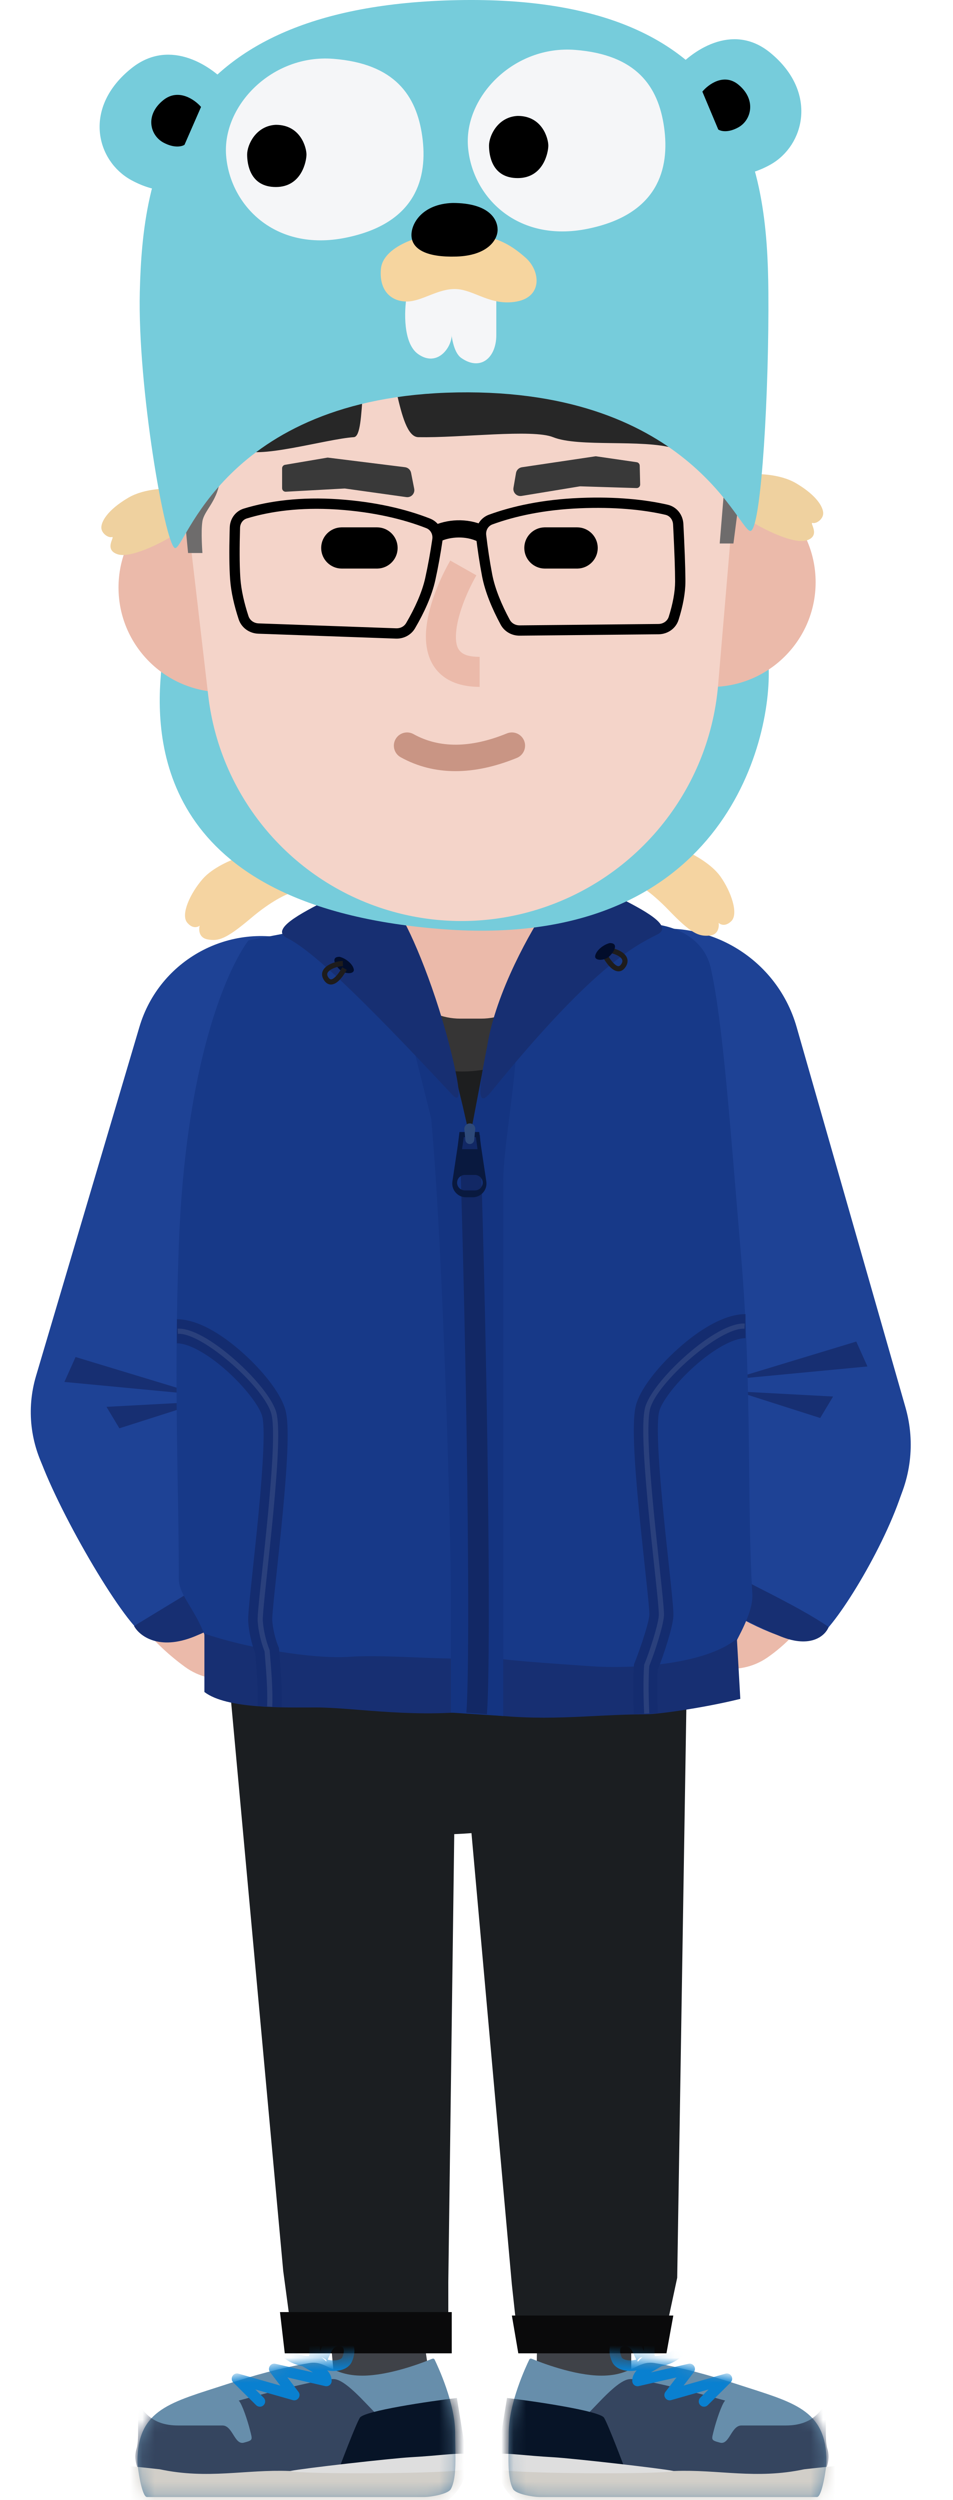 <svg width="77" height="202" viewBox="0 0 77 202" fill="none" xmlns="http://www.w3.org/2000/svg">
<path d="M35.41 148.212C44.262 148.212 51.438 144.813 51.438 140.619C51.438 136.426 44.262 133.027 35.41 133.027C26.558 133.027 19.381 136.426 19.381 140.619C19.381 144.813 26.558 148.212 35.41 148.212Z" fill="#1B1E21"/>
<path d="M47.232 165.976C49.281 165.976 50.945 167.62 50.978 169.661L50.979 169.723V193.039C50.979 195.109 49.301 196.786 47.232 196.786C45.183 196.786 43.518 195.142 43.485 193.101L43.484 193.039V169.723C43.484 167.654 45.162 165.976 47.232 165.976Z" fill="#EBBAAA"/>
<path d="M27.942 165.998C29.979 165.776 31.812 167.229 32.067 169.254L32.074 169.316L34.396 190.561C34.621 192.619 33.135 194.469 31.078 194.693C29.041 194.916 27.208 193.462 26.953 191.437L26.946 191.375L24.624 170.13C24.399 168.073 25.885 166.223 27.942 165.998Z" fill="#EBBAAA"/>
<path d="M34.279 189.025C30.171 189.858 27.433 189.372 26.715 189.025L27.132 193.675L31.503 195.756L34.834 192.981C34.696 191.801 34.418 190.413 34.279 189.025Z" fill="#3F4248"/>
<path d="M43.439 189.164C47.547 189.997 50.286 189.511 51.003 189.164V193.813L46.631 195.895L43.3 193.119C43.439 191.94 43.3 190.552 43.439 189.164Z" fill="#3F4248"/>
<path d="M18.18 132.124H36.916L36.222 184.376V187.736H23.454L22.883 183.475L18.18 132.124Z" fill="#1B1E21"/>
<path d="M36.738 132.959H55.537L54.717 184.029L53.884 187.915L41.81 188.748L41.357 184.584L36.738 132.959Z" fill="#1B1E21"/>
<path d="M22.621 186.805H36.5V190.136H23.008L22.621 186.805Z" fill="#0A0A0B"/>
<path d="M41.357 187.083H54.403L53.848 190.136H41.877L41.357 187.083Z" fill="#0A0A0B"/>
<path d="M66.779 198.879C66.779 194.618 64.041 194.098 59.579 192.638C57.394 191.923 55.163 191.3 52.901 190.925C51.478 190.689 51.096 191.94 48.598 191.94C46.37 191.94 43.591 190.836 43.016 190.598C42.943 190.567 42.858 190.541 42.8 190.594C42.786 190.606 42.775 190.623 42.766 190.639C42.5 191.186 41.104 194.167 41.104 196.553C41.104 198.378 40.947 200.173 41.451 201.1C41.678 201.517 43.096 201.746 43.572 201.746H66.007C66.433 201.746 66.779 199.305 66.779 198.879Z" fill="#678EAB"/>
<mask id="mask0" mask-type="alpha" maskUnits="userSpaceOnUse" x="41" y="190" width="26" height="12">
<path fill-rule="evenodd" clip-rule="evenodd" d="M66.778 198.879C66.778 196.691 66.056 195.489 64.748 194.639C58.527 190.601 50.459 190.411 43.046 190.136C42.986 190.136 42.792 190.585 42.766 190.64C42.499 191.186 41.103 194.167 41.103 196.553C41.103 198.378 40.947 200.173 41.45 201.1C41.677 201.518 43.095 201.747 43.571 201.747H66.007C66.433 201.747 66.778 199.305 66.778 198.879Z" fill="white"/>
</mask>
<g mask="url(#mask0)">
<path d="M63.517 195.965C65.669 195.965 66.27 194.716 66.501 194.508C66.918 194.993 66.571 196.95 66.848 197.838C67.126 198.727 66.733 199.597 66.501 199.92L47.141 200.822C47.025 198.972 46.863 195.271 47.141 195.271C47.488 195.271 49.708 192.287 50.888 192.218C51.832 192.162 56.416 193.352 58.591 193.953C58.313 194.23 57.855 195.646 57.688 196.312C57.48 197.145 57.411 197.145 58.174 197.353C58.938 197.561 59.076 195.965 59.909 195.965H63.517Z" fill="#35455F"/>
<path d="M48.806 195.34C48.473 194.785 43.116 193.998 40.965 193.744L39.993 199.712L50.819 200.336C50.287 198.903 49.139 195.895 48.806 195.34Z" fill="#071427"/>
<path d="M54.496 199.642C58.035 199.504 61.089 200.336 64.975 199.504C71.914 198.74 68.349 199.194 70.11 202.569H42.896C40.202 201.932 39.307 198.006 41.312 198.324C45.684 199.018 51.789 199.749 54.496 199.642Z" fill="#D1CEC8"/>
<path d="M40.271 199.504C41.215 199.892 54.011 199.92 54.427 199.643C53.456 199.434 46.306 198.624 44.712 198.532C42.283 198.393 41.358 198.209 40.271 198.255C39.878 198.532 39.327 199.115 40.271 199.504Z" fill="#DEDEDE"/>
<path d="M52.974 190.465C53.176 190.342 53.439 190.406 53.561 190.608C53.684 190.809 53.62 191.072 53.418 191.195L53.294 191.268C53.13 191.362 52.864 191.514 52.751 191.582L52.684 191.623L52.594 191.68L55.626 190.982C56.008 190.894 56.293 191.323 56.075 191.639L56.061 191.659L55.232 192.742L58.612 191.78C59.029 191.662 59.333 192.164 59.047 192.477L59.031 192.495L57.185 194.325C57.018 194.492 56.747 194.491 56.581 194.323C56.421 194.162 56.416 193.906 56.564 193.739L56.583 193.718L57.251 193.056L54.225 193.917C53.837 194.027 53.531 193.59 53.755 193.265L53.769 193.246L54.66 192.082L51.608 192.784C51.349 192.844 51.101 192.655 51.086 192.393L51.085 192.368C51.085 191.781 51.49 191.357 52.236 190.895L52.328 190.839C52.506 190.733 52.909 190.504 52.974 190.465Z" fill="#0980D0"/>
<path fill-rule="evenodd" clip-rule="evenodd" d="M52.041 189.101C52.063 187.86 52.883 186.944 53.964 186.944C54.497 186.944 54.932 187.167 55.232 187.576C55.52 187.969 55.673 188.519 55.673 189.152C55.673 189.736 55.326 190.262 54.733 190.657C54.208 191.007 53.533 191.217 52.966 191.217C52.695 191.217 52.495 191.168 52.355 191.069C52.224 190.978 52.139 190.844 52.09 190.656C52.047 190.493 52.031 190.294 52.03 190.006L52.03 189.912L52.039 189.354L52.041 189.101ZM54.542 188.082C54.402 187.89 54.223 187.799 53.964 187.799C53.367 187.799 52.895 188.335 52.895 189.152L52.894 189.326L52.886 189.836C52.885 189.889 52.885 189.928 52.885 189.968L52.886 190.096C52.888 190.198 52.893 190.279 52.9 190.342L52.902 190.36L52.923 190.361L52.966 190.362C53.361 190.362 53.872 190.203 54.259 189.945C54.634 189.696 54.819 189.416 54.819 189.152C54.819 188.69 54.714 188.316 54.542 188.082Z" fill="#0980D0"/>
<path fill-rule="evenodd" clip-rule="evenodd" d="M49.952 188.81C49.59 188.971 49.361 189.252 49.279 189.618C49.201 189.966 49.261 190.382 49.45 190.807C49.624 191.198 50.017 191.445 50.537 191.53C50.998 191.606 51.519 191.544 51.903 191.373L51.944 191.354C52.075 191.291 52.168 191.223 52.232 191.148L52.25 191.126L52.258 191.114L52.269 191.099L52.278 191.081L52.294 191.053C52.304 191.035 52.307 191.026 52.315 191.004L52.315 191.004L52.323 190.979L52.33 190.953L52.336 190.919C52.343 190.863 52.342 190.801 52.331 190.733C52.313 190.62 52.271 190.494 52.198 190.325L52.157 190.231L51.942 189.768C51.934 189.749 51.925 189.73 51.916 189.709C51.537 188.86 50.694 188.48 49.952 188.81ZM51.558 190.789L51.493 190.776L51.496 190.762L51.507 190.726L51.517 190.704L51.539 190.656L51.556 190.628L51.718 190.49L51.722 190.489C51.763 190.474 51.821 190.459 51.911 190.437L51.558 190.789ZM51.135 190.057L51.117 190.018C50.919 189.611 50.58 189.466 50.3 189.591C50.185 189.641 50.136 189.702 50.114 189.805C50.079 189.96 50.112 190.192 50.231 190.46C50.273 190.555 50.415 190.644 50.676 190.687C50.904 190.724 51.164 190.709 51.376 190.653L51.405 190.645L51.355 190.534L51.211 190.224L51.135 190.057Z" fill="#0980D0"/>
</g>
<path d="M11.102 198.879C11.102 194.618 13.84 194.098 18.302 192.638C20.487 191.923 22.718 191.3 24.981 190.925C26.403 190.689 26.785 191.94 29.283 191.94C31.511 191.94 34.29 190.836 34.865 190.598C34.938 190.567 35.023 190.541 35.081 190.594C35.094 190.606 35.106 190.623 35.115 190.639C35.381 191.186 36.777 194.167 36.777 196.553C36.777 198.378 36.934 200.173 36.43 201.1C36.203 201.517 34.786 201.746 34.309 201.746H11.874C11.448 201.746 11.102 199.305 11.102 198.879Z" fill="#678EAB"/>
<mask id="mask1" mask-type="alpha" maskUnits="userSpaceOnUse" x="11" y="190" width="26" height="12">
<path fill-rule="evenodd" clip-rule="evenodd" d="M11.103 198.879C11.103 196.691 11.825 195.489 13.133 194.639C19.355 190.601 27.422 190.411 34.835 190.136C34.896 190.136 35.089 190.585 35.116 190.64C35.382 191.186 36.778 194.167 36.778 196.553C36.778 198.378 36.934 200.173 36.431 201.1C36.204 201.518 34.786 201.747 34.31 201.747H11.875C11.448 201.747 11.103 199.305 11.103 198.879Z" fill="white"/>
</mask>
<g mask="url(#mask1)">
<path d="M14.363 195.965C12.212 195.965 11.611 194.716 11.379 194.508C10.963 194.993 11.31 196.95 11.033 197.838C10.755 198.727 11.148 199.597 11.379 199.92L30.74 200.822C30.856 198.972 31.018 195.271 30.74 195.271C30.393 195.271 28.172 192.287 26.993 192.218C26.049 192.162 21.465 193.352 19.29 193.953C19.568 194.23 20.026 195.646 20.192 196.312C20.401 197.145 20.47 197.145 19.707 197.353C18.943 197.561 18.805 195.965 17.972 195.965H14.363Z" fill="#35455F"/>
<path d="M29.075 195.34C29.408 194.785 34.765 193.998 36.916 193.744L37.888 199.712L27.062 200.336C27.594 198.903 28.742 195.895 29.075 195.34Z" fill="#071427"/>
<path d="M23.385 199.642C19.846 199.504 16.792 200.336 12.906 199.504C5.967 198.74 9.532 199.194 7.771 202.569H34.985C37.679 201.932 38.574 198.006 36.569 198.324C32.197 199.018 26.092 199.749 23.385 199.642Z" fill="#D1CEC8"/>
<path d="M37.61 199.504C36.666 199.892 23.87 199.92 23.454 199.643C24.426 199.434 31.576 198.624 33.169 198.532C35.598 198.393 36.523 198.209 37.61 198.255C38.003 198.532 38.554 199.115 37.61 199.504Z" fill="#DEDEDE"/>
<path d="M24.32 190.608C24.442 190.406 24.705 190.342 24.907 190.465L25.123 190.59C25.29 190.686 25.502 190.808 25.593 190.863C26.372 191.337 26.796 191.767 26.796 192.368C26.796 192.634 26.556 192.833 26.298 192.789L26.273 192.784L23.221 192.082L24.112 193.246C24.357 193.566 24.064 194.011 23.679 193.923L23.656 193.917L20.63 193.056L21.298 193.718C21.459 193.878 21.466 194.134 21.319 194.302L21.3 194.323C21.14 194.484 20.885 194.491 20.716 194.344L20.695 194.325L18.851 192.495C18.543 192.189 18.832 191.679 19.245 191.774L19.268 191.78L22.649 192.742L21.82 191.659C21.581 191.347 21.853 190.911 22.231 190.977L22.255 190.982L25.286 191.68L25.197 191.623L25.108 191.569C24.94 191.47 24.54 191.242 24.462 191.195C24.261 191.072 24.197 190.809 24.32 190.608Z" fill="#0980D0"/>
<path fill-rule="evenodd" clip-rule="evenodd" d="M22.649 187.577C22.949 187.167 23.384 186.944 23.917 186.944C25.013 186.944 25.841 187.886 25.841 189.152L25.842 189.314L25.851 189.902L25.851 190.062C25.848 190.321 25.831 190.504 25.791 190.656C25.742 190.844 25.657 190.978 25.527 191.069C25.385 191.168 25.186 191.217 24.915 191.217C24.349 191.217 23.674 191.007 23.148 190.657C22.555 190.262 22.208 189.736 22.208 189.152C22.208 188.519 22.361 187.968 22.649 187.577ZM24.985 189.107C24.968 188.315 24.503 187.799 23.917 187.799C23.658 187.799 23.479 187.89 23.338 188.082C23.167 188.316 23.062 188.69 23.062 189.152C23.062 189.416 23.247 189.696 23.622 189.945C24.009 190.203 24.52 190.362 24.915 190.362C24.936 190.362 24.954 190.362 24.972 190.361L24.979 190.36L24.981 190.342C24.99 190.269 24.995 190.173 24.996 190.046L24.996 190.003C24.996 189.977 24.996 189.953 24.996 189.926L24.988 189.409L24.985 189.107Z" fill="#0980D0"/>
<path fill-rule="evenodd" clip-rule="evenodd" d="M25.855 189.948L25.736 190.206C25.728 190.223 25.721 190.24 25.713 190.255L25.703 190.279C25.619 190.471 25.57 190.61 25.55 190.732C25.539 190.802 25.538 190.863 25.545 190.92L25.552 190.958C25.554 190.973 25.556 190.984 25.561 190.998L25.57 191.016L25.572 191.022C25.577 191.034 25.581 191.043 25.59 191.059L25.616 191.102L25.615 191.103C25.682 191.204 25.797 191.293 25.977 191.373C26.362 191.544 26.883 191.607 27.344 191.531C27.864 191.446 28.257 191.198 28.431 190.808C28.62 190.382 28.68 189.967 28.601 189.617C28.52 189.253 28.292 188.972 27.93 188.81C27.2 188.486 26.372 188.847 25.985 189.667L25.855 189.948ZM25.974 190.44L26.311 190.621L26.356 190.69C26.36 190.698 26.364 190.704 26.368 190.71L26.37 190.715L26.373 190.722L26.386 190.769C26.387 190.771 26.387 190.774 26.388 190.777L26.353 190.784L25.974 190.44ZM26.514 190.559L26.476 190.645L26.505 190.654C26.701 190.705 26.937 190.722 27.152 190.695L27.206 190.687C27.466 190.644 27.608 190.555 27.65 190.461C27.769 190.193 27.802 189.96 27.767 189.805C27.744 189.702 27.695 189.642 27.582 189.591C27.292 189.462 26.941 189.621 26.746 190.057L26.514 190.559Z" fill="#0980D0"/>
</g>
<path d="M9.681 93.971C10.971 91.445 14.064 90.444 16.59 91.734C19.116 93.023 20.117 96.117 18.827 98.642C16.943 102.332 15.749 108.317 15.977 113.807C16.22 119.668 17.978 124.12 20.902 126.308L20.991 126.373C23.285 128.04 23.794 131.252 22.127 133.546C20.459 135.84 17.248 136.349 14.954 134.682C9.03 130.378 6.079 122.992 5.715 114.232C5.417 107.036 6.96 99.297 9.681 93.971Z" fill="#EBBAAA"/>
<path d="M56.561 88.679C59.031 87.285 62.163 88.158 63.556 90.628C67.081 96.876 69.243 105.48 69.429 113.511C69.524 117.657 69.089 121.519 68.091 124.817C66.9 128.752 64.911 131.902 62.011 133.914C59.681 135.531 56.481 134.952 54.865 132.622C53.264 130.315 53.815 127.156 56.087 125.525L56.157 125.476C57.967 124.22 59.301 119.812 59.161 113.748C59.013 107.334 57.265 100.379 54.611 95.674C53.218 93.204 54.091 90.072 56.561 88.679Z" fill="#EBBAAA"/>
<path d="M19.23 83.287C19.345 78.511 23.169 74.654 27.944 74.498L39.092 74.134C40 74.105 40.91 74.152 41.81 74.277L52.692 75.781C57.492 76.445 60.908 80.785 60.425 85.608L58.366 106.132L59.399 135.537C59.409 135.789 47.439 135.55 47.187 135.537H27.944L17.007 133.887C16.765 133.874 16.58 133.663 16.6 133.422L18.738 103.576L19.23 83.287Z" fill="#1D1E1F"/>
<path d="M37.349 86.571C42.879 86.571 47.362 82.088 47.362 76.557C47.362 71.027 42.879 66.544 37.349 66.544C31.819 66.544 27.336 71.027 27.336 76.557C27.336 82.088 31.819 86.571 37.349 86.571Z" fill="#363535"/>
<path d="M31.921 71.046C31.921 68.14 34.276 65.784 37.182 65.784H38.873C41.778 65.784 44.134 68.14 44.134 71.046V77.038C44.134 79.944 41.778 82.3 38.873 82.3H37.182C34.276 82.3 31.921 79.944 31.921 77.038V71.046Z" fill="#EBBAAA"/>
<path d="M11.265 82.968C12.873 77.54 18.576 74.443 24.004 76.051C29.432 77.659 32.529 83.362 30.921 88.79L22.567 116.992C20.959 122.42 15.256 125.516 9.828 123.909C4.4 122.301 1.303 116.597 2.911 111.169L11.265 82.968Z" fill="#1E4295"/>
<path d="M11.501 132.022C9.415 130.302 4.13 121.061 2.915 116.927L16.506 109.808C17.8 115.194 21.17 121.266 23.637 127.725L23.62 127.737C21.186 129.382 14.103 134.167 11.501 132.022Z" fill="#1E4295"/>
<path d="M10.83 131.374L14.802 128.958C17.529 127.299 21.243 125.526 22.666 124.661L23.578 127.761C22.176 128.75 18.642 131.024 15.727 132.213C12.811 133.402 11.248 132.149 10.83 131.374Z" fill="#172F72"/>
<path d="M6.106 109.64L16.168 112.693L5.204 111.653L6.106 109.64Z" fill="#172F72"/>
<path d="M8.605 113.665L16.377 113.249L9.646 115.4L8.605 113.665Z" fill="#172F72"/>
<path d="M64.364 82.974C62.699 77.153 56.629 73.784 50.808 75.45C44.987 77.116 41.619 83.185 43.284 89.006L52.079 119.738C53.745 125.559 59.814 128.928 65.635 127.262C71.456 125.596 74.824 119.527 73.159 113.706L64.364 82.974Z" fill="#1E4295"/>
<path d="M38.999 111.444C38.889 102.124 35.807 89.329 35.807 84.867C34.835 84.867 33.864 84.728 33.17 84.312C33.207 80.725 33.461 77.047 31.937 73.695L20.067 75.981C18.218 78.525 14.966 86.127 14.444 100.688C14.029 112.26 14.458 120.058 14.444 127.543C14.44 129.477 17.209 130.899 17.209 136.104C19.494 136.764 31.494 138.452 38.999 136.104C40.387 126.988 39.162 125.242 38.999 111.444Z" fill="#173988"/>
<path d="M28.312 133.858C25.203 134.081 19.707 133.095 16.515 131.985V136.704C18.32 138.091 22.969 137.953 25.536 137.953C28.729 137.953 33.864 138.924 39.415 138.091L39.137 133.858C37.194 134.275 31.421 133.636 28.312 133.858Z" fill="#172F72"/>
<path d="M66.424 132.042C68.369 130.164 72.392 123.285 73.28 119.068L59.694 110.288C58.825 115.759 54.624 119.7 52.67 126.332C55.209 127.771 63.992 134.39 66.424 132.042Z" fill="#1E4295"/>
<path d="M61.258 128.263C59.414 127.331 54.85 124.789 53.364 124.038C52.877 124.129 52.772 125.823 53.538 126.77C54.494 127.953 59.974 130.957 63.071 132.213C65.549 133.217 66.692 132.126 66.954 131.454C65.747 130.611 63.921 129.61 61.258 128.263Z" fill="#172F72"/>
<path d="M69.184 108.391L59.123 111.444L70.087 110.403L69.184 108.391Z" fill="#172F72"/>
<path d="M67.311 112.832L59.539 112.416L66.27 114.567L67.311 112.832Z" fill="#172F72"/>
<path d="M37.889 109.779C37.889 96.427 39.346 88.964 39.346 84.646C40.109 84.646 40.865 84.855 41.913 84.507C42.41 80.816 43.754 76.593 45.158 73.418L53.214 74.716C55.218 75.04 56.976 76.205 57.422 78.185C58.409 82.574 58.976 90.772 59.877 101.469C60.788 112.277 60.336 121.374 60.788 128.793C60.929 131.107 57.752 134.879 57.874 136.388C53.882 136.956 45.783 138.66 38.721 136.388C38.721 127.298 37.889 123.131 37.889 109.779Z" fill="#173988"/>
<path d="M47.742 134.622C50.851 134.844 56.902 134.553 59.539 132.401L59.816 137.259C57.041 137.953 53.224 138.508 52.183 138.508C47.688 138.508 43.856 139.202 38.305 138.369V133.72C40.248 134.136 44.633 134.4 47.742 134.622Z" fill="#172F72"/>
<path d="M36.431 128.654C36.431 124.879 35.853 101.452 34.835 90.35L33.378 84.52L36.361 84.659C36.599 86.584 37.125 87.921 37.958 91.945L39.345 84.659L41.705 84.52C41.705 87.111 40.664 92.903 40.664 95.346V138.647L36.431 138.369V128.654Z" fill="#143481"/>
<path d="M37.126 91.766L38.79 91.709L38.824 92.715C39.362 109.132 39.7 133.092 39.354 138.344L39.343 138.5L37.682 138.377C38.044 133.499 37.694 108.786 37.142 92.264L37.126 91.766Z" fill="#122865"/>
<path d="M53.111 75.499C54.666 74.722 51.168 73.14 49.642 72.307C48.393 71.937 45.645 71.086 44.09 73.417C43.036 74.998 40.039 80.079 39.34 84.659C38.582 88.406 38.603 89.539 39.692 88.198C47.811 78.205 51.168 76.471 53.111 75.499Z" fill="#172F72"/>
<path d="M23.177 75.776C21.623 74.999 25.12 73.417 26.647 72.584C27.896 72.214 30.644 71.363 32.198 73.695C33.28 75.317 35.306 80.239 36.501 85.214C37.333 88.683 37.148 89.1 36.501 88.406C28.798 80.148 25.12 76.748 23.177 75.776Z" fill="#172F72"/>
<path fill-rule="evenodd" clip-rule="evenodd" d="M38.721 91.46H37.125L36.986 92.57L36.553 95.458C36.452 96.13 36.972 96.733 37.651 96.733H38.195C38.874 96.733 39.394 96.13 39.293 95.458L38.86 92.57L38.721 91.46ZM37.333 92.847L37.472 91.876H38.451L38.582 92.847H37.333ZM37.557 96.178H38.377C38.77 96.178 39.066 95.818 38.989 95.432C38.931 95.14 38.675 94.929 38.377 94.929H37.557C37.264 94.929 37.011 95.132 36.947 95.418C36.86 95.808 37.157 96.178 37.557 96.178Z" fill="#09193F"/>
<path d="M37.519 91.249L37.602 92.109C37.62 92.292 37.774 92.431 37.958 92.431C38.141 92.431 38.295 92.292 38.313 92.109L38.396 91.249C38.422 90.99 38.218 90.766 37.958 90.766C37.697 90.766 37.494 90.99 37.519 91.249Z" fill="#2E4A7A"/>
<path d="M14.295 106.587C15.88 106.587 17.833 107.684 19.722 109.4C21.428 110.949 22.777 112.744 23.08 113.99C23.364 115.157 23.259 117.779 22.871 121.969L22.821 122.501C22.774 122.993 22.724 123.502 22.669 124.044L22.567 125.028C22.449 126.155 22.215 128.345 22.169 128.796L22.109 129.393C22.026 130.247 21.988 130.749 21.996 130.89C22.034 131.569 22.245 132.411 22.456 132.945L22.479 133.003L22.538 133.146L22.65 134.555L22.671 134.834C22.7 135.244 22.724 135.62 22.741 135.982L22.747 136.102C22.776 136.762 22.783 137.341 22.764 137.837L22.759 137.929L20.819 137.837C20.839 137.415 20.835 136.9 20.81 136.302L20.805 136.189C20.787 135.772 20.759 135.332 20.723 134.839L20.624 133.594L20.598 133.524C20.345 132.842 20.12 131.919 20.061 131.089L20.056 130.998L20.053 130.941C20.045 130.628 20.091 130.037 20.199 128.959L20.429 126.772C20.527 125.848 20.633 124.844 20.679 124.396L20.754 123.67C20.777 123.434 20.8 123.204 20.823 122.979L20.887 122.317C21.286 118.129 21.411 115.349 21.192 114.45C21.003 113.671 19.859 112.149 18.416 110.838C16.877 109.441 15.317 108.557 14.339 108.531L14.295 108.53V106.587Z" fill="#142C6F"/>
<path opacity="0.1" d="M14.351 107.35C15.455 107.281 17.225 108.302 19.034 109.911C20.74 111.429 22.086 113.131 22.339 114.171C22.599 115.24 22.483 117.939 22.086 122.168L22.061 122.429C22.015 122.919 21.964 123.427 21.91 123.966L21.808 124.948L21.395 128.861C21.276 130.032 21.224 130.683 21.233 130.918L21.234 130.932C21.277 131.703 21.509 132.624 21.748 133.229L21.786 133.324L21.889 134.598L21.918 134.993C21.949 135.422 21.972 135.813 21.988 136.19L21.992 136.303C22.014 136.861 22.018 137.36 22.001 137.799L21.997 137.892L21.581 137.873C21.6 137.455 21.599 136.975 21.581 136.436L21.576 136.319C21.559 135.875 21.532 135.412 21.494 134.894L21.376 133.42L21.362 133.386C21.116 132.764 20.881 131.843 20.824 131.041L20.818 130.955C20.807 130.754 20.837 130.306 20.911 129.523L20.996 128.675C21.049 128.16 21.343 125.405 21.435 124.513L21.513 123.746C21.561 123.273 21.605 122.824 21.647 122.389L21.706 121.754C22.069 117.804 22.171 115.242 21.934 114.269C21.423 112.167 16.456 107.732 14.438 107.764L14.377 107.766L14.351 107.35Z" fill="#F5F6F8"/>
<path d="M60.233 106.174V108.117C59.243 108.117 57.641 109.008 56.062 110.428L55.931 110.548C54.536 111.83 53.445 113.285 53.259 114.039C53.039 114.937 53.165 117.716 53.568 121.903L53.633 122.565C53.672 122.959 53.713 123.367 53.758 123.797L54.225 128.183C54.369 129.571 54.425 130.258 54.407 130.585C54.357 131.469 53.657 133.627 53.158 134.872L53.142 134.914L53.137 134.987L53.128 135.155C53.088 135.987 53.094 137.096 53.148 138.277L53.154 138.392L51.213 138.485L51.201 138.237C51.143 136.878 51.145 135.611 51.208 134.7L51.226 134.462L51.286 134.318C51.392 134.065 51.651 133.359 51.871 132.705L51.928 132.534C52.237 131.596 52.439 130.84 52.465 130.5L52.467 130.476C52.475 130.336 52.437 129.834 52.353 128.981L52.276 128.233C52.195 127.458 51.927 124.971 51.845 124.183L51.769 123.452C51.739 123.155 51.71 122.868 51.682 122.587L51.634 122.089C51.2 117.586 51.074 114.792 51.373 113.575C51.679 112.328 53.041 110.533 54.763 108.984C56.642 107.293 58.584 106.204 60.167 106.174L60.233 106.174Z" fill="#142C6F"/>
<path opacity="0.1" d="M55.45 109.497C57.252 107.91 59.017 106.895 60.132 106.935L60.176 106.937L60.15 107.353C58.151 107.229 53.04 111.733 52.518 113.856L52.504 113.92C52.272 114.992 52.402 117.751 52.808 121.976L52.84 122.305C52.884 122.747 52.93 123.206 52.98 123.692L53.466 128.262C53.603 129.583 53.66 130.277 53.645 130.542C53.601 131.329 52.927 133.437 52.491 134.518L52.458 134.601L52.455 134.636C52.394 135.506 52.393 136.805 52.451 138.201L52.461 138.429L52.045 138.448L52.035 138.218C51.976 136.809 51.978 135.496 52.04 134.608L52.048 134.503L52.06 134.472C52.467 133.494 53.163 131.346 53.226 130.559L53.229 130.519C53.241 130.3 53.191 129.668 53.073 128.517L52.604 124.104L52.493 123.024C52.458 122.677 52.425 122.343 52.394 122.016L52.333 121.371C51.961 117.362 51.859 114.794 52.114 113.757C52.369 112.717 53.728 111.015 55.45 109.497Z" fill="#F5F6F8"/>
<path d="M48.998 76.54C49.404 76.554 49.902 76.697 50.237 76.915C50.696 77.214 50.851 77.648 50.554 78.11C50.251 78.581 49.819 78.58 49.406 78.231C49.16 78.022 48.923 77.701 48.711 77.336L48.671 77.267L49.033 77.062C49.234 77.416 49.461 77.731 49.676 77.913C49.915 78.116 50.055 78.116 50.204 77.885C50.362 77.639 50.294 77.449 50.01 77.264C49.756 77.099 49.361 76.981 49.037 76.959L48.984 76.956L48.998 76.54Z" fill="#1E1C1C"/>
<path d="M28.586 78.322C28.518 77.914 27.975 77.439 27.431 77.303C26.753 77.303 27.024 77.914 27.431 78.322C27.839 78.729 28.654 78.729 28.586 78.322Z" fill="#020D2B"/>
<path d="M27.696 77.638L27.71 78.054C27.385 78.066 26.97 78.184 26.708 78.355C26.433 78.535 26.367 78.718 26.52 78.956C26.664 79.179 26.798 79.179 27.03 78.983C27.228 78.815 27.436 78.533 27.623 78.212L27.657 78.151L28.02 78.356C27.802 78.741 27.556 79.083 27.3 79.3C26.894 79.644 26.468 79.644 26.17 79.181C25.878 78.727 26.031 78.3 26.481 78.006C26.794 77.802 27.252 77.665 27.638 77.641L27.696 77.638Z" fill="#1E1C1C"/>
<path d="M48.089 77.234C48.158 76.817 48.713 76.332 49.268 76.193C49.962 76.193 49.685 76.817 49.268 77.234C48.852 77.65 48.019 77.65 48.089 77.234Z" fill="#020D2B"/>
<path d="M58.212 70.82C57.507 69.822 56.059 69.034 55.423 68.765L51.018 71.187C51.41 71.334 52.56 72.009 54.028 73.536C55.863 75.444 56.45 75.665 57.331 75.591C58.036 75.532 58.114 74.882 58.065 74.563C58.212 74.71 58.623 74.886 59.093 74.417C59.68 73.829 59.093 72.068 58.212 70.82Z" fill="#F5D4A1"/>
<path d="M16.375 71.017C17.185 70.088 18.718 69.448 19.383 69.244L23.541 72.133C23.134 72.24 21.911 72.798 20.282 74.177C18.245 75.902 17.634 76.062 16.76 75.897C16.06 75.764 16.049 75.103 16.132 74.789C15.969 74.921 15.539 75.055 15.118 74.535C14.591 73.884 15.363 72.177 16.375 71.017Z" fill="#F5D4A1"/>
<path d="M12.996 54.524C13.407 49.651 13.852 40.015 14.024 35.807H61.295C61.466 39.697 61.867 48.74 62.102 53.79C62.396 60.103 58.212 76.765 35.824 75.077C13.436 73.389 12.482 60.617 12.996 54.524Z" fill="#76CCDB"/>
<path d="M57.441 55.501C62.113 55.501 65.901 51.714 65.901 47.042C65.901 42.37 62.113 38.583 57.441 38.583C52.769 38.583 48.982 42.37 48.982 47.042C48.982 51.714 52.769 55.501 57.441 55.501Z" fill="#EBBAAA"/>
<path d="M18.034 55.93C13.362 55.93 9.575 52.142 9.575 47.47C9.575 42.798 13.362 39.011 18.034 39.011C22.706 39.011 26.494 42.798 26.494 47.47C26.494 52.142 22.706 55.93 18.034 55.93Z" fill="#EBBAAA"/>
<path d="M15.265 32.457C15.265 20.357 25.075 10.547 37.175 10.547C49.275 10.547 59.085 20.357 59.085 32.457V42.806L58.021 55.361C57.268 64.246 50.901 71.673 42.244 73.812C38.925 74.631 35.442 74.616 32.133 73.76C23.891 71.63 17.808 64.65 16.824 56.195L15.265 42.806V32.457Z" fill="#F4D4C9"/>
<path d="M33.467 39.491L33.214 38.203C33.166 37.962 32.97 37.779 32.726 37.748L26.512 36.975C26.486 36.971 26.458 36.972 26.432 36.977L23.031 37.554C22.894 37.577 22.794 37.696 22.794 37.834V39.445C22.794 39.608 22.931 39.738 23.094 39.729L27.833 39.469C27.851 39.468 27.869 39.469 27.887 39.472L32.83 40.164C33.217 40.218 33.542 39.875 33.467 39.491Z" fill="#393939"/>
<path d="M41.487 39.411L41.693 38.217C41.734 37.975 41.927 37.787 42.17 37.751L48.097 36.869C48.124 36.865 48.151 36.865 48.178 36.869L51.444 37.344C51.581 37.364 51.684 37.48 51.687 37.619L51.724 39.143C51.727 39.306 51.594 39.439 51.431 39.434L46.89 39.293C46.872 39.293 46.854 39.294 46.836 39.297L42.14 40.069C41.754 40.132 41.421 39.797 41.487 39.411Z" fill="#393939"/>
<path d="M46.63 42.607C47.55 42.607 48.296 43.353 48.296 44.272C48.296 45.178 47.573 45.914 46.673 45.937L46.63 45.938H44.028C43.108 45.938 42.362 45.192 42.362 44.272C42.362 43.367 43.085 42.63 43.985 42.608L44.028 42.607H46.63Z" fill="black"/>
<path d="M30.462 42.607C31.382 42.607 32.127 43.353 32.127 44.272C32.127 45.178 31.405 45.914 30.505 45.937L30.462 45.938H27.617C26.697 45.938 25.951 45.192 25.951 44.272C25.951 43.367 26.674 42.63 27.574 42.608L27.617 42.607H30.462Z" fill="black"/>
<path d="M36.38 45.288L38.491 46.484C37.617 48.027 36.941 49.818 36.849 51.134L36.843 51.229C36.774 52.531 37.222 53.057 38.701 53.069L38.754 53.069V55.496C35.709 55.496 34.238 53.685 34.428 50.965C34.548 49.252 35.313 47.198 36.32 45.393L36.38 45.288Z" fill="#EBBAAA"/>
<path d="M52.265 24.951C49.831 22.112 51.423 18.572 51.128 16.096C50.919 14.343 50.898 13.896 55.882 17.57C60.867 21.244 61.614 29.305 60.258 36.156L59.26 43.911H58.15L58.497 39.693C58.497 39.693 58.289 38.513 56.901 37.125C55.513 35.737 55.027 28.174 52.265 24.951Z" fill="#6E6C6C"/>
<path d="M18.448 29.733C18.654 25.999 18.233 26.192 18.371 23.703C18.468 21.939 19.075 22.325 15.928 25.558C14.191 27.342 14.386 35.047 14.756 40.06L15.196 44.681H16.356C16.356 44.681 16.219 42.942 16.356 42.109C16.494 41.277 17.486 40.549 17.742 38.987C18.11 36.75 18.327 31.931 18.448 29.733Z" fill="#6E6C6C"/>
<path d="M17.902 15.335C21.58 12.005 25.201 11.033 29.976 11.033C30.148 13.722 27.364 14.047 28.241 19.707C29.338 26.783 31.604 27.235 29.023 28.681C26.958 29.837 20.609 34.002 18.874 35.945C17.139 37.888 17.139 38.356 16.237 38.513C15.335 38.669 14.71 38.068 13.877 36.541C13.045 35.014 12.941 34.904 12.281 31.643C11.621 28.381 12.553 20.181 17.902 15.335Z" fill="#272727"/>
<path d="M28.588 35.321C26.368 35.459 20.473 37.237 19.498 36.222C14.155 24.495 22.637 12.117 27.547 10.547C42.744 5.69 54.813 12.689 58.219 17.834C61.48 22.761 61.897 33.378 60.925 34.557C59.729 36.009 57.071 36.984 54.472 36.222C51.872 35.461 46.767 36.158 44.687 35.321C43.023 34.651 37.193 35.39 33.793 35.321C32.045 35.285 31.974 28.25 30.601 28.243C28.796 28.233 29.668 35.253 28.588 35.321Z" fill="#272727"/>
<path d="M40.952 59.257C41.498 59.033 42.122 59.295 42.346 59.841C42.569 60.387 42.307 61.011 41.761 61.235C38.299 62.651 35.09 62.69 32.372 61.18C31.856 60.893 31.67 60.243 31.957 59.727C32.243 59.211 32.894 59.025 33.41 59.312C35.506 60.476 38.047 60.445 40.952 59.257Z" fill="#C99584"/>
<path fill-rule="evenodd" clip-rule="evenodd" d="M39.501 41.587C41.423 40.882 43.876 40.358 46.795 40.234L46.952 40.227C49.767 40.12 52.114 40.357 53.95 40.78C54.673 40.947 55.176 41.58 55.215 42.332C55.307 44.129 55.371 45.737 55.379 46.785L55.379 46.979C55.379 47.938 55.166 49.007 54.828 50.078C54.608 50.778 53.953 51.239 53.209 51.246L41.992 51.359C41.349 51.366 40.757 51.031 40.455 50.473C39.754 49.174 39.192 47.818 38.952 46.57C38.746 45.498 38.582 44.388 38.457 43.329C38.367 42.566 38.787 41.85 39.501 41.587ZM54.383 42.375C54.363 41.985 54.115 41.672 53.763 41.592C51.965 41.177 49.638 40.946 46.83 41.066C44.001 41.186 41.632 41.692 39.788 42.369C39.442 42.496 39.238 42.844 39.284 43.231C39.407 44.272 39.568 45.363 39.77 46.413C39.99 47.56 40.523 48.846 41.188 50.077C41.34 50.358 41.644 50.53 41.984 50.527L53.201 50.414C53.592 50.41 53.925 50.176 54.034 49.828C54.348 48.83 54.547 47.838 54.547 46.979C54.547 46.042 54.491 44.538 54.406 42.826L54.383 42.375Z" fill="black"/>
<path d="M34.956 42.5C36.073 41.958 37.729 41.82 39.126 42.467L39.196 42.5L38.59 43.748C37.622 43.279 36.394 43.365 35.609 43.726L35.562 43.748L34.956 42.5Z" fill="black"/>
<path fill-rule="evenodd" clip-rule="evenodd" d="M18.563 42.623C18.584 41.911 19.028 41.297 19.699 41.091C21.731 40.469 24.318 40.128 27.361 40.339C30.329 40.544 32.812 41.137 34.746 41.897C35.459 42.176 35.866 42.908 35.754 43.673C35.599 44.728 35.404 45.829 35.168 46.892C34.891 48.138 34.282 49.482 33.532 50.763C33.215 51.306 32.62 51.619 31.983 51.596L20.866 51.199C20.141 51.173 19.508 50.717 19.284 50.035C18.927 48.949 18.669 47.845 18.595 46.833C18.521 45.838 18.515 44.489 18.552 43.025L18.563 42.623ZM34.442 42.672C32.583 41.942 30.183 41.369 27.304 41.169L27.152 41.16C24.282 40.977 21.848 41.304 19.943 41.888C19.622 41.986 19.406 42.284 19.395 42.648C19.351 44.153 19.348 45.562 19.413 46.598L19.425 46.771C19.494 47.705 19.738 48.748 20.075 49.776C20.188 50.119 20.513 50.353 20.896 50.367L32.013 50.764C32.349 50.776 32.654 50.616 32.814 50.343C33.524 49.13 34.101 47.855 34.355 46.712C34.586 45.671 34.778 44.589 34.93 43.553C34.986 43.165 34.788 42.808 34.442 42.672Z" fill="black"/>
<path d="M10.352 40.222C11.712 39.418 13.65 39.424 14.449 39.526C15.454 40.068 14.758 42.619 14.217 43.083C13.676 43.546 10.661 45.17 9.501 44.783C8.342 44.397 9.347 43.314 9.038 43.392C8.728 43.469 8.187 43.083 8.187 42.619C8.187 42.155 8.651 41.227 10.352 40.222Z" fill="#EFD19F"/>
<path d="M64.34 39.055C62.974 38.244 61.027 38.249 60.225 38.353C59.215 38.899 59.914 41.473 60.458 41.941C61.001 42.409 64.029 44.046 65.194 43.656C66.359 43.267 65.349 42.175 65.66 42.253C65.971 42.331 66.514 41.941 66.514 41.473C66.514 41.005 66.048 40.069 64.34 39.055Z" fill="#EFD19F"/>
<path d="M60.682 42.885C59.832 43.361 56.053 31.396 36.959 31.705C17.866 32.014 14.922 44.679 14.119 44.273C13.317 43.866 11.11 31.257 11.295 23.588C11.527 14.003 13.537 0.475 36.959 0.011C60.382 -0.453 62.006 13.694 62.083 23.588C62.145 31.504 61.532 42.408 60.682 42.885Z" fill="#76CCDB"/>
<path d="M33.79 28.613C32.553 27.747 32.656 25.109 32.862 23.898L36.496 22.506V27.067C36.496 28.072 35.336 29.696 33.79 28.613Z" fill="#F5F6F8"/>
<path d="M37.269 28.922C36.032 28.057 36.368 23.717 36.574 22.506H40.101V27.067C40.101 28.922 38.815 30.005 37.269 28.922Z" fill="#F5F6F8"/>
<path d="M30.775 21.733C30.93 19.955 33.867 18.873 36.341 18.795C39.82 18.795 41.211 19.723 42.448 20.805C43.685 21.887 43.84 23.975 41.752 24.361C39.665 24.748 38.351 23.433 36.882 23.356C35.413 23.279 34.099 24.361 32.863 24.361C31.626 24.361 30.621 23.511 30.775 21.733Z" fill="#F6D59F"/>
<path d="M33.249 19.105C33.172 18.1 34.1 16.477 36.573 16.399C39.511 16.399 40.206 17.714 40.206 18.564C40.206 19.414 39.356 20.651 36.882 20.728C34.409 20.806 33.327 20.11 33.249 19.105Z" fill="black"/>
<path d="M37.811 11.838C37.502 7.819 41.521 3.644 46.469 4.031C51.417 4.417 53.194 6.968 53.658 10.292C54.122 13.616 53.194 17.327 47.474 18.486C41.753 19.646 38.12 15.858 37.811 11.838Z" fill="#F5F6F8"/>
<path d="M39.511 11.761C39.511 10.988 40.206 9.442 41.83 9.365C43.84 9.365 44.303 11.22 44.303 11.761C44.303 12.302 43.917 14.389 41.83 14.389C39.742 14.389 39.511 12.534 39.511 11.761Z" fill="black"/>
<path d="M18.269 12.559C17.96 8.539 21.979 4.365 26.927 4.752C31.874 5.138 33.652 7.689 34.116 11.013C34.58 14.337 33.652 18.048 27.932 19.207C22.211 20.367 18.578 16.579 18.269 12.559Z" fill="#F5F6F8"/>
<path d="M19.969 12.482C19.969 11.709 20.665 10.163 22.288 10.085C24.298 10.085 24.762 11.941 24.762 12.482C24.762 13.023 24.375 15.11 22.288 15.11C20.201 15.11 19.969 13.255 19.969 12.482Z" fill="black"/>
<path d="M62.237 4.263C59.145 1.727 55.796 4.185 54.507 5.732L57.909 13.771C58.424 14.132 60.011 14.544 62.237 13.307C65.02 11.761 66.103 7.432 62.237 4.263Z" fill="#76CCDB"/>
<path d="M59.667 6.844C58.5 5.879 57.235 6.814 56.749 7.403L58.033 10.462C58.227 10.599 58.827 10.756 59.667 10.285C60.717 9.697 61.126 8.05 59.667 6.844Z" fill="black"/>
<path d="M10.625 5.512C13.799 2.975 17.239 5.435 18.561 6.982L15.069 15.027C14.54 15.388 12.911 15.8 10.625 14.563C7.767 13.016 6.656 8.684 10.625 5.512Z" fill="#76CCDB"/>
<path d="M13.208 8.08C14.422 7.116 15.737 8.051 16.243 8.639L14.907 11.699C14.705 11.836 14.082 11.993 13.208 11.522C12.115 10.934 11.691 9.287 13.208 8.08Z" fill="black"/>
</svg>
